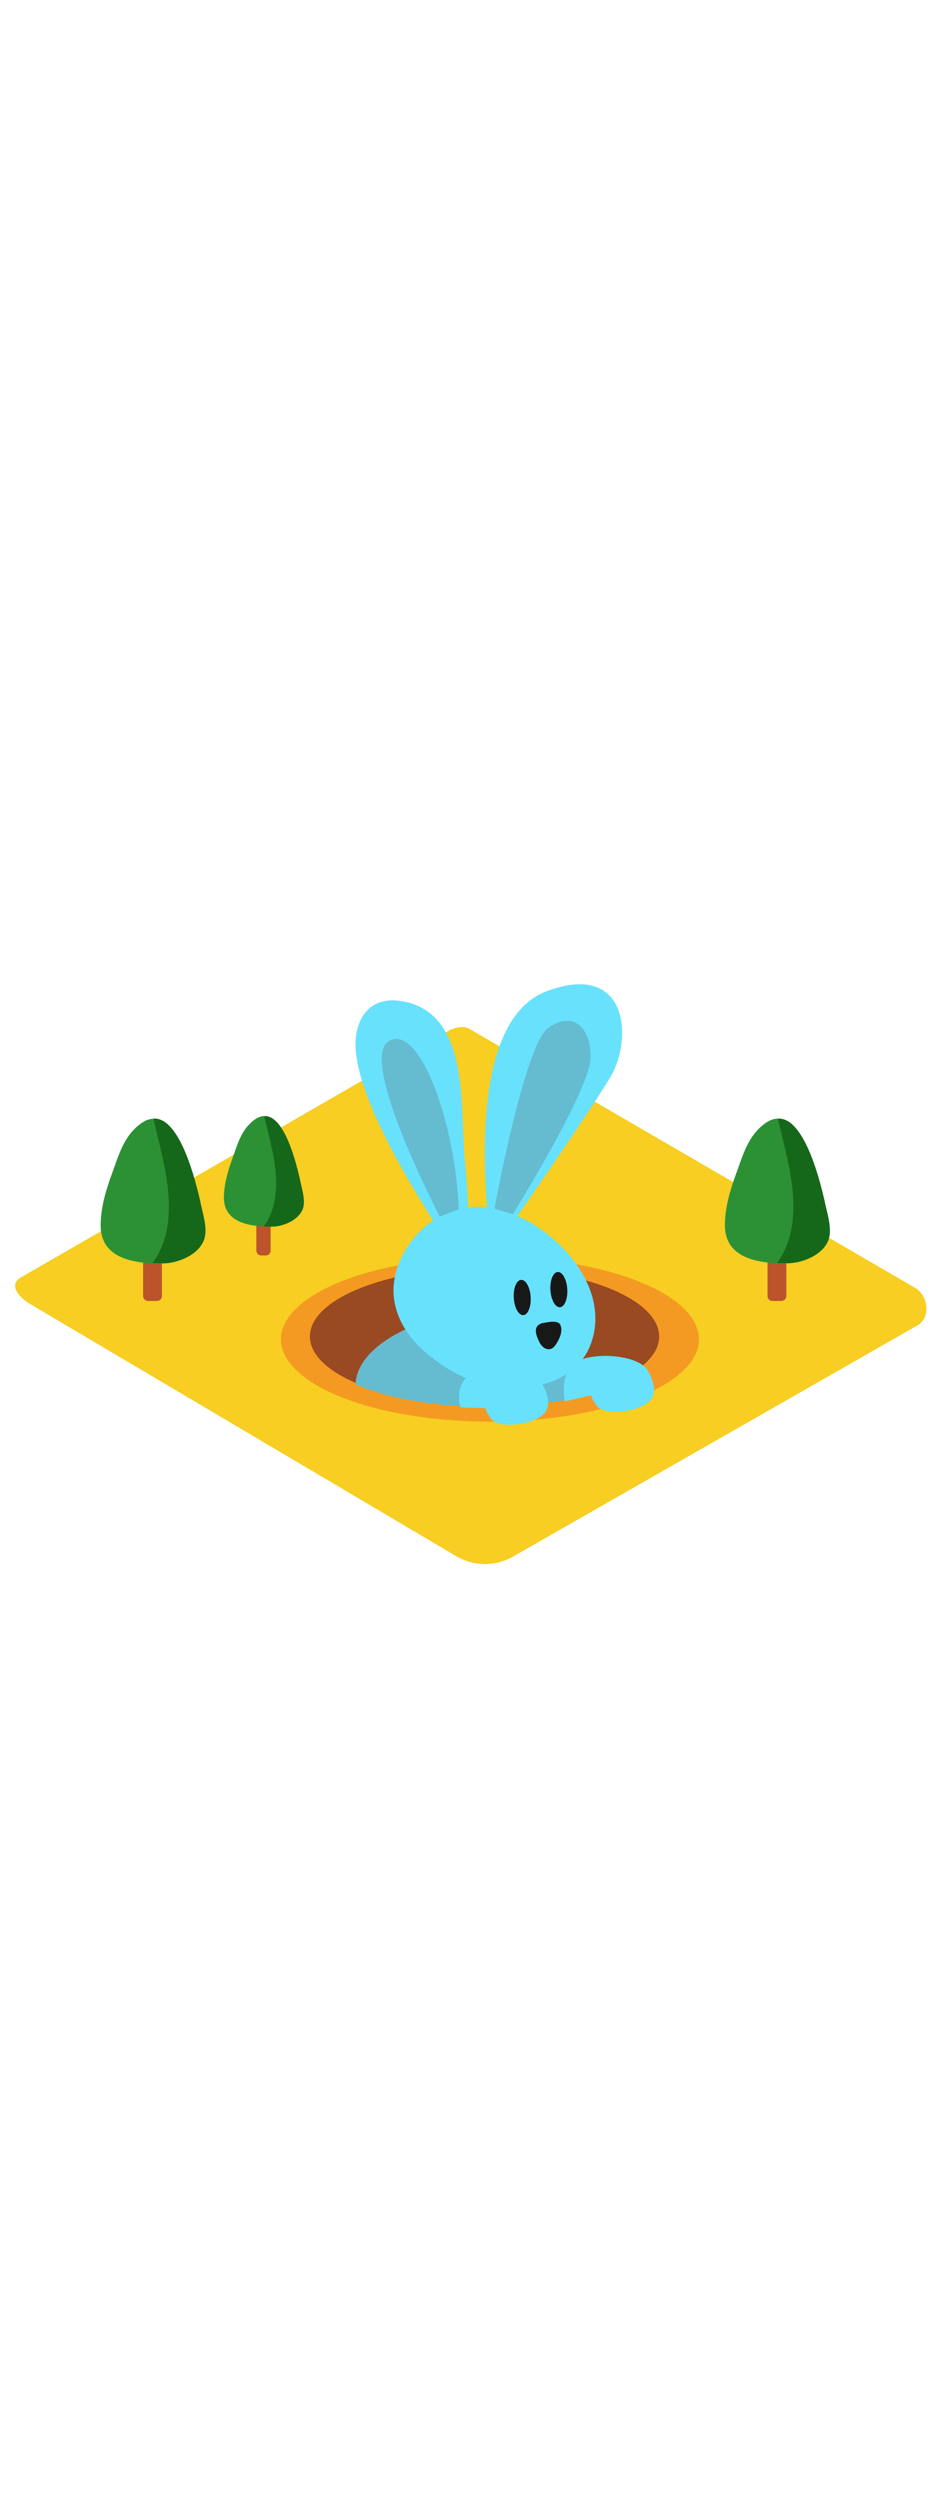 <svg version="1.1" id="Layer_1" xmlns="http://www.w3.org/2000/svg" xmlns:xlink="http://www.w3.org/1999/xlink" x="0px" y="0px" viewBox="0 0 500 500" style="width: 188px;" xml:space="preserve" data-imageid="easter-bunny-12" imageName="Easter Bunny" class="illustrations_image">
<style type="text/css">
	.st0_easter-bunny-12{fill:#F7CE21;}
	.st1_easter-bunny-12{fill:url(#SVGID_1_);}
	.st2_easter-bunny-12{fill:url(#SVGID_00000092443180560706826660000011973959284755685813_);}
	.st3_easter-bunny-12{fill:url(#SVGID_00000135681474552787490150000008949504687888371374_);}
	.st4_easter-bunny-12{fill:url(#SVGID_00000113344133232669357590000009632948376248236467_);}
	.st5_easter-bunny-12{fill:#BC532A;}
	.st6_easter-bunny-12{fill:#2C9135;}
	.st7_easter-bunny-12{fill:#156819;}
	.st8_easter-bunny-12{fill:#F49A22;}
	.st9_easter-bunny-12{fill:#994A22;}
	.st10_easter-bunny-12{fill:#68E1FD;}
	.st11_easter-bunny-12{opacity:0.29;fill:#606060;enable-background:new    ;}
	.st12_easter-bunny-12{fill:#171918;}
</style>
<g id="background_easter-bunny-12">
	<path class="st0_easter-bunny-12" d="M243.5,413.2l-226-133.6c-7.2-4-13.4-10.7-6.4-15L238,133.9c3.4-2.1,8.6-3.5,12-1.5l237.2,137.7&#10;&#9;&#9;c7.2,4.2,8.5,15.9,1.3,20L273.3,413C264.1,418.3,252.8,418.4,243.5,413.2z"/>
	
		<linearGradient id="SVGID_1_-easter-bunny-12" gradientUnits="userSpaceOnUse" x1="212.228" y1="145.635" x2="237.088" y2="187.065" gradientTransform="matrix(1 0 0 -1 0 502)">
		<stop offset="0" style="stop-color:#F7CE21"/>
		<stop offset="0.99" style="stop-color:#FF8F30"/>
	</linearGradient>
	<path class="st1_easter-bunny-12" d="M115.7,333.4c1.6-0.3,60.3,27.6,60.9,28.3c-1.1,10.9,6.7,5.5,10.1,8.3c0.9-0.4,41.4,23.5,42.4,23.1&#10;&#9;&#9;c6-6,100.2-52.2,106.3-58c-2.1-1.5-158-17-160-18.6C165.5,320.6,124.7,327.6,115.7,333.4z"/>
	
		<linearGradient id="SVGID_00000034784052509736908920000016268362456286826426_-easter-bunny-12" gradientUnits="userSpaceOnUse" x1="63.2" y1="215.04" x2="75.77" y2="228.4" gradientTransform="matrix(1 0 0 -1 0 502)">
		<stop offset="0" style="stop-color:#F7CE21"/>
		<stop offset="0.99" style="stop-color:#FF8F30"/>
	</linearGradient>
	<path style="fill:url(#SVGID_00000034784052509736908920000016268362456286826426_);" d="M53.6,284.1c1.6-0.3,2.8-0.2,3.5,0.5&#10;&#9;&#9;c-1.1,10.9,6.7,5.5,10.1,8.3l3-1.2c5.9-6,9.8-10,15.8-15.9c-2.1-1.5-2-4.9-4-6.5C72.1,273.4,62.6,278.4,53.6,284.1z"/>
	
		<linearGradient id="SVGID_00000117664836911715887400000018335352367150550443_-easter-bunny-12" gradientUnits="userSpaceOnUse" x1="121.372" y1="239.658" x2="133.932" y2="253.018" gradientTransform="matrix(1 0 0 -1 0 502)">
		<stop offset="0" style="stop-color:#F7CE21"/>
		<stop offset="0.99" style="stop-color:#FF8F30"/>
	</linearGradient>
	<path style="fill:url(#SVGID_00000117664836911715887400000018335352367150550443_);" d="M111.8,259.5c1.6-0.3,2.8-0.2,3.4,0.5&#10;&#9;&#9;c-1.1,10.9,6.7,5.5,10.1,8.3l2.9-1.2c6-6,9.8-10,15.9-15.9c-2.1-1.5-1.9-4.9-3.9-6.5C130.3,248.8,120.8,253.8,111.8,259.5z"/>
	
		<linearGradient id="SVGID_00000026879708165771083060000017042757261807201463_-easter-bunny-12" gradientUnits="userSpaceOnUse" x1="395.667" y1="215.172" x2="408.227" y2="228.532" gradientTransform="matrix(1 0 0 -1 0 502)">
		<stop offset="0" style="stop-color:#F7CE21"/>
		<stop offset="0.99" style="stop-color:#FF8F30"/>
	</linearGradient>
	<path style="fill:url(#SVGID_00000026879708165771083060000017042757261807201463_);" d="M386.1,284c1.6-0.3,2.8-0.2,3.5,0.5&#10;&#9;&#9;c-1.1,10.9,6.7,5.5,10.1,8.3l2.9-1.2c6-6,9.8-10,15.9-15.9c-2.1-1.5-2-4.9-4-6.5C404.6,273.3,395.1,278.3,386.1,284z"/>
</g>
<g id="plant_easter-bunny-12">
	<path class="st5_easter-bunny-12" d="M78.8,210.3h4.8c1.5,0,2.6,1.2,2.6,2.6v61.6c0,1.5-1.2,2.6-2.6,2.6h-4.8c-1.5,0-2.6-1.2-2.6-2.6v-61.6&#10;&#9;&#9;C76.2,211.5,77.4,210.3,78.8,210.3z"/>
	<path class="st6_easter-bunny-12" d="M106.1,224c-2.3-10.1-12.6-54.5-30.9-41.4c-9.4,6.7-12,17.1-15.8,27.4c-3.1,8.5-5.7,17.4-5.8,26.5&#10;&#9;&#9;c-0.3,18.5,18.5,20.8,32.9,20.7c8.3,0,20.1-4.9,22.1-13.9c1.2-5.4-0.8-11.8-2-17.2C106.4,225.3,106.3,224.6,106.1,224z"/>
	<path class="st7_easter-bunny-12" d="M107,225.9c-0.1-0.6-0.3-1.3-0.4-2c-2.1-8.9-10.4-44.7-24.9-43.8C86,199,92.3,219,89,238.2&#10;&#9;&#9;c-1.1,6.7-3.7,13.1-7.7,18.7c1.9,0.1,3.8,0.1,5.7,0.1c8.3,0,20.1-4.9,22.1-14C110.2,237.7,108.2,231.3,107,225.9z"/>
	<path class="st5_easter-bunny-12" d="M139.1,201.9h2.4c1.5,0,2.6,1.2,2.6,2.6v45.8c0,1.5-1.2,2.6-2.6,2.6h-2.4c-1.5,0-2.6-1.2-2.6-2.6v-45.8&#10;&#9;&#9;C136.4,203,137.6,201.9,139.1,201.9z"/>
	<path class="st6_easter-bunny-12" d="M159.3,212.3c-1.8-7.7-9.7-41.7-23.6-31.7c-7.2,5.1-9.2,13.1-12,20.9c-2.4,6.5-4.3,13.3-4.5,20.2&#10;&#9;&#9;c-0.2,14.1,14.2,15.9,25.2,15.8c6.3,0,15.4-3.8,16.9-10.7c0.9-4.1-0.6-9-1.5-13.1C159.5,213.3,159.4,212.8,159.3,212.3z"/>
	<path class="st7_easter-bunny-12" d="M160,213.8c-0.1-0.5-0.2-1-0.3-1.5c-1.6-6.8-7.9-34.2-19-33.5c3.3,14.4,8.2,29.6,5.6,44.4&#10;&#9;&#9;c-0.8,5.2-2.8,10-5.9,14.3c1.5,0.1,2.9,0.1,4.3,0.1c6.3,0,15.4-3.8,16.9-10.7C162.4,222.8,160.9,217.9,160,213.8z"/>
	<path class="st5_easter-bunny-12" d="M411.3,210.3h4.8c1.5,0,2.6,1.2,2.6,2.6v61.6c0,1.5-1.2,2.6-2.6,2.6h-4.8c-1.5,0-2.6-1.2-2.6-2.6v-61.6&#10;&#9;&#9;C408.7,211.5,409.9,210.3,411.3,210.3z"/>
	<path class="st6_easter-bunny-12" d="M438.6,224c-2.3-10.1-12.6-54.5-31-41.5c-9.4,6.7-12,17.1-15.8,27.4c-3.1,8.5-5.7,17.4-5.8,26.5&#10;&#9;&#9;c-0.3,18.5,18.5,20.8,32.9,20.7c8.3,0,20.1-4.9,22.1-13.9c1.2-5.4-0.8-11.8-2-17.2C438.9,225.3,438.8,224.6,438.6,224z"/>
	<path class="st7_easter-bunny-12" d="M439.5,225.9c-0.1-0.7-0.3-1.3-0.4-2c-2.1-8.9-10.4-44.6-24.9-43.8c4.3,18.9,10.7,38.8,7.3,58.1&#10;&#9;&#9;c-1.1,6.7-3.7,13.1-7.7,18.7c1.9,0.1,3.8,0.1,5.7,0.1c8.3,0,20.1-4.9,22.1-13.9C442.7,237.6,440.7,231.2,439.5,225.9z"/>
</g>
<g id="hole_easter-bunny-12">
	<ellipse class="st8_easter-bunny-12" cx="260.9" cy="297.5" rx="111.3" ry="43.8"/>
	<ellipse class="st9_easter-bunny-12" cx="258" cy="296" rx="93" ry="36.6"/>
</g>
<g id="rabbit_easter-bunny-12">
	<path class="st10_easter-bunny-12 targetColor" d="M219.4,290.8c0,0-28.9,10.4-30.1,30.5c0,0,40.4,21,119.2,7.4c0,0-12.9-25.2-21.2-29.6" style="fill: rgb(104, 225, 253);"/>
	<path class="st11_easter-bunny-12" d="M219.4,290.8c0,0-28.9,10.4-30.1,30.5c0,0,40.4,21,119.2,7.4c0,0-12.9-25.2-21.2-29.6"/>
	<path class="st10_easter-bunny-12 targetColor" d="M273.1,230.9c23.8,9.4,49.1,36.5,43,64c-7.1,32.3-49.5,33.6-73.2,20.8c-6.2-3.3-12-7.4-17.3-12.1&#10;&#9;&#9;c-11.9-10.6-19-25.3-14.9-41.2c3.6-14.1,14.4-26.9,27.9-32.3C250,225.5,262,226.4,273.1,230.9z" style="fill: rgb(104, 225, 253);"/>
	
		<ellipse transform="matrix(0.998 -6.157115e-02 6.157115e-02 0.998 -16.424 17.647)" class="st12_easter-bunny-12" cx="278.1" cy="275.3" rx="4.5" ry="9.4"/>
	<path class="st12_easter-bunny-12" d="M298.4,289.9c1.5,3.4-0.6,7.7-2.5,10.5c-2.7,4.1-6.6,2.5-8.6-1.2c-1.1-2.2-2.9-6-1.4-8.4&#10;&#9;&#9;c0.8-1.1,2.1-1.9,3.5-2C291.6,288.4,297.2,287.1,298.4,289.9z"/>
	
		<ellipse transform="matrix(0.998 -6.157115e-02 6.157115e-02 0.998 -16.125 18.839)" class="st12_easter-bunny-12" cx="297.6" cy="271.1" rx="4.5" ry="9.4"/>
	<path class="st10_easter-bunny-12 targetColor" d="M259.5,232.2c0.6-5.3-12.4-103.3,31.5-119.8s45.9,25.8,34.1,45.5s-49.3,73.6-49.3,73.6" style="fill: rgb(104, 225, 253);"/>
	<path class="st10_easter-bunny-12 targetColor" d="M249.6,240c0-13.9-1.2-28-2.4-41.8c-2.1-26.7,2.5-76.3-35-80.8c-17.6-2.1-24.5,12.9-22.6,28.2&#10;&#9;&#9;c1.4,11.6,6.2,24.1,11,34.7c10.2,22.5,23.2,43.6,36.6,64.3c0.4,0.7,0.9,1.3,1.3,2" style="fill: rgb(104, 225, 253);"/>
	<path class="st10_easter-bunny-12 targetColor" d="M288.4,320.8c0,0,7.8,11.8,0,17.4s-23.2,6.2-26.6,1.9s-3.2-5.9-3.2-5.9l-13.4-0.5c0,0-4.2-13.5,6.9-18.1&#10;&#9;&#9;S283.7,313.4,288.4,320.8z" style="fill: rgb(104, 225, 253);"/>
	<path class="st10_easter-bunny-12 targetColor" d="M344.8,313.9c0,0,7.7,11.8,0,17.4s-23.2,6.2-26.7,1.9s-3.2-5.9-3.2-5.9l-14.2,3.2c0,0-3.5-17.2,7.7-21.8&#10;&#9;&#9;S340.1,306.4,344.8,313.9z" style="fill: rgb(104, 225, 253);"/>
	<path class="st11_easter-bunny-12" d="M234.2,232.2c0,0-43.3-82.6-27.4-93.1s35.5,41.5,37.5,89.2L234.2,232.2z"/>
	<path class="st11_easter-bunny-12" d="M273.1,230.9c0,0,41.4-66.5,41.4-83.4s-10.2-24.8-22.8-15.4S263.3,228,263.3,228L273.1,230.9z"/>
</g>
</svg>